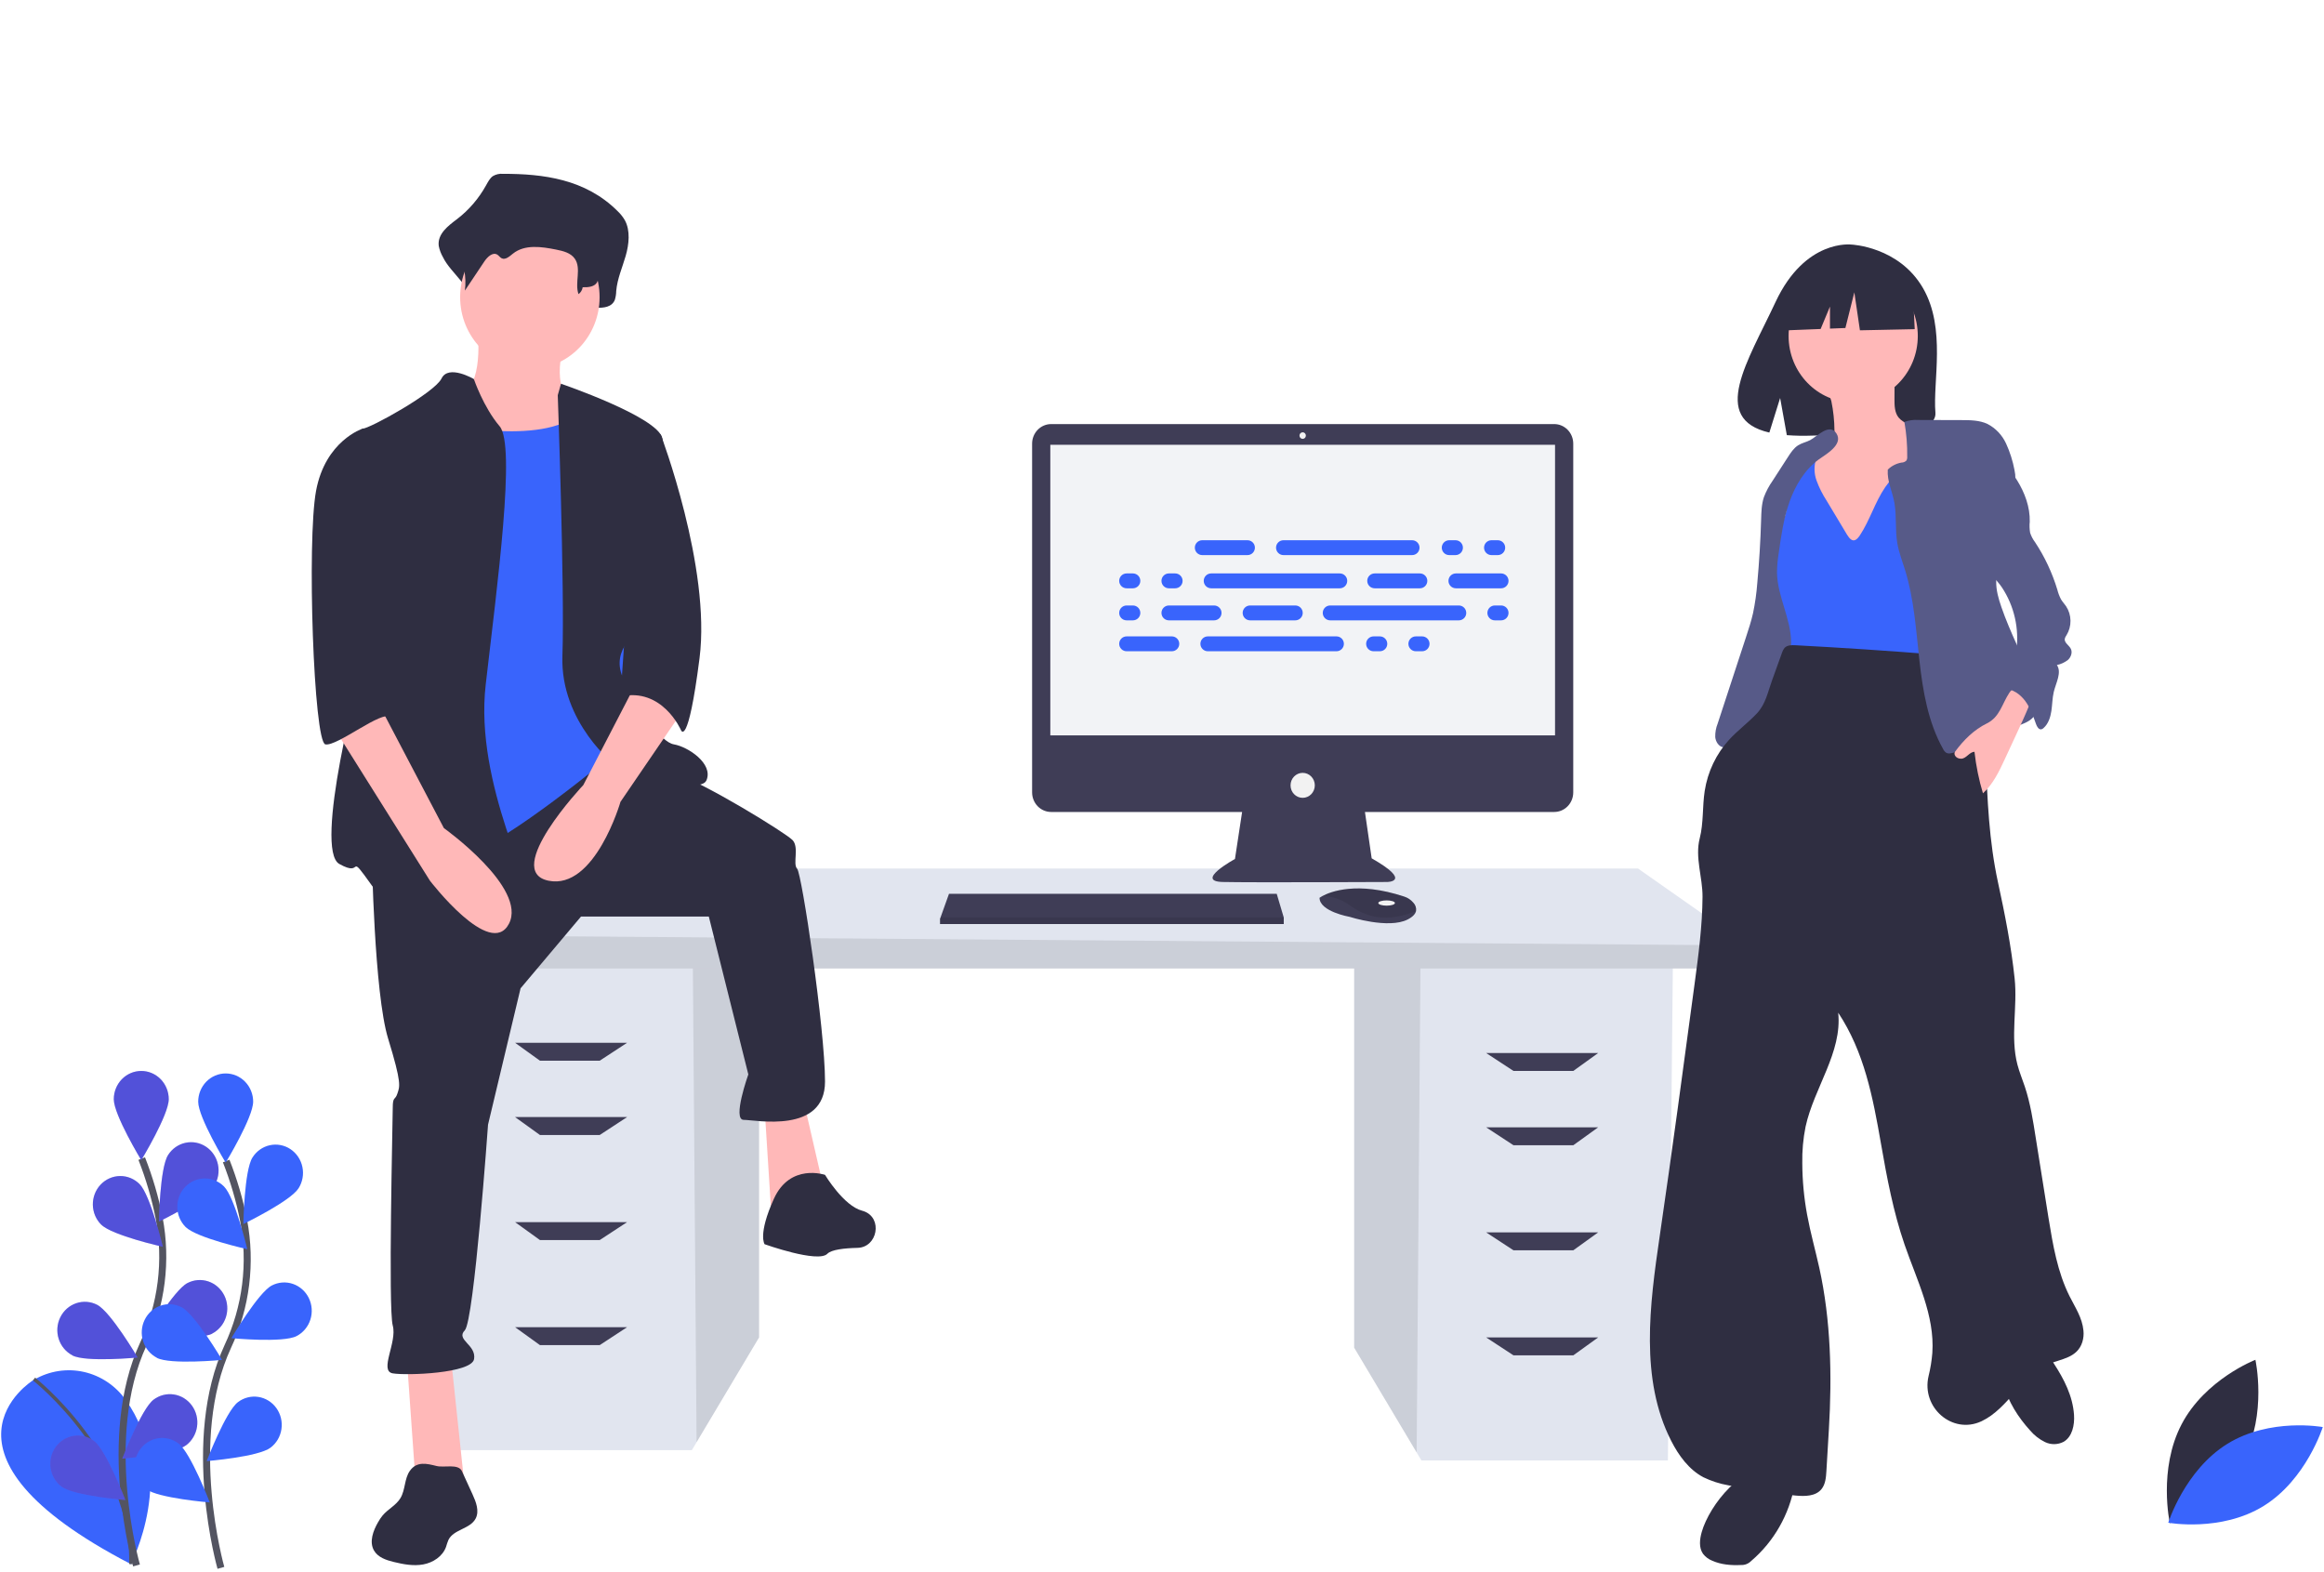 <svg width="661" height="447" viewBox="0 0 661 447" fill="none" xmlns="http://www.w3.org/2000/svg">
<path d="M385.157 273.987V383.299L402.926 413.097L404.278 415.364H474.39L475.806 273.987H385.157Z" fill="#E1E5EF"/>
<path opacity="0.1" d="M385.157 273.987V383.299L402.926 413.098L404.017 273.987H385.157Z" fill="black"/>
<path d="M215.898 271.071V380.384L198.129 410.183L196.777 412.449H126.666L125.249 271.071H215.898Z" fill="#E1E5EF"/>
<path opacity="0.1" d="M215.897 271.071V380.384L198.129 410.182L197.038 271.071H215.897Z" fill="black"/>
<path d="M497.052 268.886V275.444H116.042V265.97L151.452 247.023H465.891L497.052 268.886Z" fill="#E1E5EF"/>
<path opacity="0.1" d="M497.052 268.886V275.444H116.042V265.97L497.052 268.886Z" fill="black"/>
<path d="M170.573 301.679H153.576L146.494 296.578H178.363L170.573 301.679Z" fill="#3F3D56"/>
<path d="M170.573 322.813H153.576L146.494 317.712H178.363L170.573 322.813Z" fill="#3F3D56"/>
<path d="M170.573 352.692H153.576L146.494 347.59H178.363L170.573 352.692Z" fill="#3F3D56"/>
<path d="M170.573 382.57H153.576L146.494 377.469H178.363L170.573 382.57Z" fill="#3F3D56"/>
<path d="M430.481 304.594H447.479L454.56 299.493H422.691L430.481 304.594Z" fill="#3F3D56"/>
<path d="M430.481 325.728H447.479L454.56 320.626H422.691L430.481 325.728Z" fill="#3F3D56"/>
<path d="M430.481 355.607H447.479L454.56 350.506H422.691L430.481 355.607Z" fill="#3F3D56"/>
<path d="M430.481 385.485H447.479L454.56 380.384H422.691L430.481 385.485Z" fill="#3F3D56"/>
<path d="M442.056 120.614H298.967C298.256 120.614 297.553 120.758 296.896 121.038C296.24 121.318 295.643 121.728 295.14 122.245C294.638 122.762 294.239 123.376 293.967 124.051C293.695 124.727 293.556 125.451 293.556 126.183V225.368C293.556 226.1 293.695 226.824 293.967 227.499C294.239 228.175 294.638 228.789 295.14 229.306C295.643 229.823 296.24 230.233 296.896 230.513C297.553 230.793 298.256 230.937 298.967 230.937H353.285L351.25 244.306C351.25 244.306 339.62 250.664 347.797 250.851C355.975 251.038 394.498 250.851 394.498 250.851C394.498 250.851 401.948 250.851 390.137 244.119L388.223 230.937H442.056C442.767 230.937 443.471 230.793 444.127 230.513C444.784 230.233 445.38 229.823 445.883 229.306C446.385 228.789 446.784 228.175 447.056 227.499C447.328 226.824 447.468 226.1 447.468 225.368V126.183C447.468 125.451 447.328 124.727 447.056 124.051C446.784 123.376 446.385 122.762 445.883 122.245C445.38 121.728 444.784 121.318 444.127 121.038C443.471 120.758 442.767 120.614 442.056 120.614Z" fill="#3F3D56"/>
<path d="M442.289 126.504H298.734V209.153H442.289V126.504Z" fill="#F2F3F6"/>
<path d="M370.512 124.822C371.014 124.822 371.421 124.403 371.421 123.887C371.421 123.37 371.014 122.951 370.512 122.951C370.01 122.951 369.603 123.37 369.603 123.887C369.603 124.403 370.01 124.822 370.512 124.822Z" fill="#F2F2F2"/>
<path d="M370.511 226.916C372.418 226.916 373.964 225.326 373.964 223.364C373.964 221.402 372.418 219.811 370.511 219.811C368.604 219.811 367.059 221.402 367.059 223.364C367.059 225.326 368.604 226.916 370.511 226.916Z" fill="#F2F2F2"/>
<path d="M365.131 260.948V262.818H267.369V261.322L267.504 260.948L269.913 254.217H363.132L365.131 260.948Z" fill="#3F3D56"/>
<path d="M402.754 259.118C402.576 259.901 401.903 260.728 400.384 261.509C394.933 264.314 383.848 260.761 383.848 260.761C383.848 260.761 375.308 259.265 375.308 255.339C375.547 255.17 375.797 255.017 376.056 254.881C378.348 253.633 385.947 250.554 399.422 255.011C400.415 255.332 401.301 255.929 401.983 256.738C402.285 257.044 402.513 257.419 402.647 257.833C402.781 258.246 402.817 258.687 402.754 259.118Z" fill="#3F3D56"/>
<path opacity="0.1" d="M402.753 259.118C396.081 261.749 390.133 261.945 384.029 257.582C381.721 255.827 378.926 254.879 376.056 254.881C378.348 253.633 385.947 250.554 399.421 255.011C400.414 255.332 401.301 255.929 401.983 256.738C402.285 257.044 402.512 257.419 402.646 257.832C402.78 258.246 402.817 258.687 402.753 259.118Z" fill="black"/>
<path d="M394.387 257.582C395.691 257.582 396.749 257.248 396.749 256.834C396.749 256.421 395.691 256.087 394.387 256.087C393.082 256.087 392.024 256.421 392.024 256.834C392.024 257.248 393.082 257.582 394.387 257.582Z" fill="#F2F2F2"/>
<path opacity="0.1" d="M365.131 260.948V262.818H267.369V261.322L267.504 260.948H365.131Z" fill="black"/>
<path d="M143.026 49.438C142.034 49.354 141.041 49.582 140.178 50.092C139.33 50.69 138.796 51.736 138.251 52.71C136.166 56.477 133.343 59.758 129.962 62.344C127.499 64.201 124.368 66.516 124.789 69.939C125.012 71.069 125.418 72.153 125.99 73.144C128.262 77.864 134.462 81.511 133.852 86.896C136.109 83.008 133.09 81.085 135.347 77.196C136.422 75.344 138.29 73.254 139.913 74.417C140.456 74.806 140.813 75.505 141.379 75.847C142.729 76.662 144.165 75.103 145.36 73.999C149.481 70.192 155.342 71.19 160.47 72.376C162.892 72.936 165.551 73.67 166.982 76.052C168.864 79.182 165.194 82.563 164.267 86.103C164.191 86.404 164.188 86.72 164.257 87.024C164.325 87.327 164.465 87.609 164.662 87.845C164.86 88.081 165.11 88.264 165.392 88.378C165.673 88.493 165.977 88.536 166.279 88.503C167.817 88.347 169.64 88.219 169.731 87.524C171.667 87.595 174.039 87.369 174.869 85.295C175.123 84.474 175.257 83.619 175.267 82.758C175.571 79.273 177.008 76.094 177.96 72.778C178.913 69.462 179.327 65.575 177.72 62.634C177.146 61.656 176.437 60.769 175.615 60.002C166.497 50.921 154.508 49.424 143.026 49.438Z" fill="#2F2E41"/>
<path d="M135.834 93.698C135.834 93.698 137.817 110.703 130.546 112.064C123.274 113.424 137.156 136.551 137.156 136.551L170.206 140.632L162.274 113.424C162.274 113.424 156.986 111.383 160.291 97.779C163.596 84.175 135.834 93.698 135.834 93.698Z" fill="#FFB8B8"/>
<path d="M115.673 385.843L118.317 423.254H132.198L128.232 385.843H115.673Z" fill="#FFB8B8"/>
<path d="M217.47 315.102L219.453 346.391L234.656 339.589L228.707 313.742L217.47 315.102Z" fill="#FFB8B8"/>
<path d="M105.758 243.001C105.758 243.001 106.419 282.453 110.385 295.377C114.351 308.3 113.69 308.98 113.029 311.021C112.368 313.062 111.707 311.701 111.707 315.102C111.707 318.503 110.385 372.239 111.707 377C113.029 381.762 107.741 389.924 111.707 390.604C115.673 391.284 134.181 390.604 134.842 386.523C135.503 382.442 129.554 381.081 132.198 378.361C134.842 375.64 138.809 319.864 138.809 319.864L148.063 281.092L165.249 260.686H201.605L212.842 305.58C212.842 305.58 208.215 318.503 211.52 318.503C214.825 318.503 234.655 322.584 234.655 307.62C234.655 292.656 228.045 248.443 226.723 247.083C225.401 245.722 227.384 240.961 225.401 238.92C223.418 236.88 200.283 222.595 191.69 219.875C183.096 217.154 171.042 213.916 171.042 213.916L105.758 243.001Z" fill="#2F2E41"/>
<path d="M234.656 334.148C234.656 334.148 224.74 330.747 220.113 340.95C215.486 351.153 217.469 353.874 217.469 353.874C217.469 353.874 232.673 359.315 235.317 356.594C236.467 355.411 240.12 354.999 243.88 354.912C249.607 354.78 251.13 346.443 245.722 344.502C245.56 344.444 245.397 344.393 245.232 344.351C239.944 342.99 234.656 334.148 234.656 334.148Z" fill="#2F2E41"/>
<path d="M150.707 104.921C161.659 104.921 170.538 95.785 170.538 84.516C170.538 73.246 161.659 64.11 150.707 64.11C139.755 64.11 130.877 73.246 130.877 84.516C130.877 95.785 139.755 104.921 150.707 104.921Z" fill="#FFB8B8"/>
<path d="M124.928 120.566C124.928 120.566 157.317 127.368 165.25 116.485C173.182 105.602 176.487 147.094 176.487 147.094L180.453 190.626L174.504 214.433C174.504 214.433 143.436 240.281 133.521 242.321C123.606 244.362 108.402 245.722 108.402 245.722C108.402 245.722 113.029 170.22 113.029 168.86C113.029 167.5 124.928 120.566 124.928 120.566Z" fill="#3964FC"/>
<path d="M134.778 107.809C134.778 107.809 127.572 103.561 125.588 107.642C123.605 111.724 105.097 121.926 103.114 121.926C101.131 121.926 107.08 178.383 104.436 185.185C101.792 191.987 89.233 241.641 96.504 245.722C103.775 249.803 98.487 241.641 105.758 251.844C113.029 262.047 148.724 262.047 150.707 257.966C152.69 253.885 134.843 223.276 138.148 194.708C141.453 166.139 146.741 126.688 142.114 121.246C137.487 115.805 134.778 107.809 134.778 107.809Z" fill="#2F2E41"/>
<path d="M158.64 112.404L159.56 109.143C159.56 109.143 187.063 118.525 188.385 124.647C189.707 130.769 189.046 173.621 184.419 177.022C179.792 180.423 173.182 185.865 177.809 194.027C182.436 202.19 187.724 211.032 191.69 211.712C195.656 212.393 202.928 217.154 200.945 221.915C198.961 226.677 175.165 217.834 175.165 217.834C175.165 217.834 159.301 205.591 159.962 186.545C160.623 167.5 158.64 112.404 158.64 112.404Z" fill="#2F2E41"/>
<path d="M181.775 192.667L165.911 223.276C165.911 223.276 142.775 247.763 155.995 250.484C169.216 253.204 176.487 228.037 176.487 228.037L193.673 202.87L181.775 192.667Z" fill="#FFB8B8"/>
<path d="M143.991 54.777C143.192 54.716 142.391 54.876 141.672 55.24C141.022 55.728 140.486 56.36 140.103 57.09C138.34 59.819 136.042 62.138 133.356 63.899C131.351 65.211 128.803 66.847 129.146 69.267C129.332 70.078 129.663 70.846 130.123 71.533C131.979 74.902 132.717 78.802 132.227 82.642L137.74 74.396C138.615 73.088 140.135 71.61 141.456 72.432C141.899 72.707 142.189 73.201 142.65 73.442C143.749 74.019 144.918 72.917 145.891 72.137C149.246 69.446 154.017 70.151 158.191 70.989C160.162 71.385 162.327 71.904 163.492 73.587C165.428 76.384 163.407 80.425 164.537 83.656C164.853 83.428 165.121 83.137 165.326 82.801C165.531 82.464 165.669 82.088 165.73 81.696C167.306 81.746 169.237 81.587 169.912 80.121C170.118 79.546 170.227 78.94 170.236 78.328C170.484 75.865 171.654 73.618 172.429 71.274C173.204 68.93 173.541 66.182 172.233 64.104C171.755 63.4 171.177 62.773 170.519 62.243C163.097 55.825 153.338 54.767 143.991 54.777Z" fill="#2F2E41"/>
<path d="M181.774 121.926L187.933 123.609C187.933 123.609 202.266 161.378 198.961 187.225C195.656 213.073 193.673 207.631 193.673 207.631C193.673 207.631 188.385 195.388 176.486 198.108L181.774 121.926Z" fill="#2F2E41"/>
<path d="M116.589 418.309C114.995 420.538 115.314 423.725 113.902 426.08C112.678 428.122 110.372 429.192 108.841 431.001C108.352 431.602 107.917 432.247 107.54 432.928C106.12 435.375 104.965 438.513 106.364 440.973C107.489 442.953 109.854 443.727 112.023 444.254C114.764 444.921 117.613 445.454 120.386 444.945C123.159 444.435 125.869 442.688 126.858 439.974C127.052 439.291 127.283 438.62 127.55 437.964C129.053 434.92 133.767 434.887 135.305 431.86C136.382 429.743 135.392 427.183 134.403 425.02L131.382 418.416C130.379 416.224 126.315 417.485 124.196 416.96C121.433 416.275 118.577 415.52 116.589 418.309Z" fill="#2F2E41"/>
<path d="M94.522 206.271L122.284 250.484C122.284 250.484 139.47 272.93 144.758 262.727C150.047 252.524 126.25 235.519 126.25 235.519L108.403 201.509L94.522 206.271Z" fill="#FFB8B8"/>
<path d="M108.402 123.287L103.113 121.926C103.113 121.926 92.537 125.327 89.893 139.611C87.249 153.896 89.232 211.032 92.537 211.712C95.842 212.393 108.861 201.764 110.945 204.017C113.029 206.271 106.419 194.707 108.402 188.586C110.385 182.464 108.402 123.287 108.402 123.287Z" fill="#2F2E41"/>
<path d="M354.807 153.649H341.955C340.786 153.649 339.839 154.596 339.839 155.765C339.839 156.934 340.786 157.881 341.955 157.881H354.807C355.976 157.881 356.923 156.934 356.923 155.765C356.923 154.596 355.976 153.649 354.807 153.649Z" fill="#3964FC"/>
<path d="M413.971 153.649H412.192C411.024 153.649 410.076 154.596 410.076 155.765C410.076 156.934 411.024 157.881 412.192 157.881H413.971C415.14 157.881 416.087 156.934 416.087 155.765C416.087 154.596 415.14 153.649 413.971 153.649Z" fill="#3964FC"/>
<path d="M425.994 153.649H424.215C423.046 153.649 422.099 154.596 422.099 155.765C422.099 156.934 423.046 157.881 424.215 157.881H425.994C427.162 157.881 428.11 156.934 428.11 155.765C428.11 154.596 427.162 153.649 425.994 153.649Z" fill="#3964FC"/>
<path d="M401.632 153.649H365.051C363.882 153.649 362.935 154.596 362.935 155.765C362.935 156.934 363.882 157.881 365.051 157.881H401.632C402.8 157.881 403.748 156.934 403.748 155.765C403.748 154.596 402.8 153.649 401.632 153.649Z" fill="#3964FC"/>
<path d="M333.294 180.996H320.441C319.273 180.996 318.325 181.943 318.325 183.112C318.325 184.281 319.273 185.228 320.441 185.228H333.294C334.462 185.228 335.41 184.281 335.41 183.112C335.41 181.943 334.462 180.996 333.294 180.996Z" fill="#3964FC"/>
<path d="M392.458 180.996H390.679C389.51 180.996 388.562 181.943 388.562 183.112C388.562 184.281 389.51 185.228 390.679 185.228H392.458C393.626 185.228 394.574 184.281 394.574 183.112C394.574 181.943 393.626 180.996 392.458 180.996Z" fill="#3964FC"/>
<path d="M404.479 180.996H402.7C401.531 180.996 400.584 181.943 400.584 183.112C400.584 184.281 401.531 185.228 402.7 185.228H404.479C405.648 185.228 406.595 184.281 406.595 183.112C406.595 181.943 405.648 180.996 404.479 180.996Z" fill="#3964FC"/>
<path d="M380.118 180.996H343.537C342.368 180.996 341.421 181.943 341.421 183.112C341.421 184.281 342.368 185.228 343.537 185.228H380.118C381.287 185.228 382.234 184.281 382.234 183.112C382.234 181.943 381.287 180.996 380.118 180.996Z" fill="#3964FC"/>
<path d="M403.846 163.09H390.994C389.825 163.09 388.878 164.037 388.878 165.206C388.878 166.375 389.825 167.322 390.994 167.322H403.846C405.015 167.322 405.962 166.375 405.962 165.206C405.962 164.037 405.015 163.09 403.846 163.09Z" fill="#3964FC"/>
<path d="M426.943 163.09H414.091C412.922 163.09 411.975 164.037 411.975 165.206C411.975 166.375 412.922 167.322 414.091 167.322H426.943C428.112 167.322 429.059 166.375 429.059 165.206C429.059 164.037 428.112 163.09 426.943 163.09Z" fill="#3964FC"/>
<path d="M322.22 163.09H320.441C319.273 163.09 318.325 164.037 318.325 165.206C318.325 166.375 319.273 167.322 320.441 167.322H322.22C323.389 167.322 324.336 166.375 324.336 165.206C324.336 164.037 323.389 163.09 322.22 163.09Z" fill="#3964FC"/>
<path d="M334.243 163.09H332.464C331.295 163.09 330.348 164.037 330.348 165.206C330.348 166.375 331.295 167.322 332.464 167.322H334.243C335.411 167.322 336.359 166.375 336.359 165.206C336.359 164.037 335.411 163.09 334.243 163.09Z" fill="#3964FC"/>
<path d="M381.067 163.09H344.486C343.318 163.09 342.37 164.037 342.37 165.206C342.37 166.375 343.318 167.322 344.486 167.322H381.067C382.236 167.322 383.183 166.375 383.183 165.206C383.183 164.037 382.236 163.09 381.067 163.09Z" fill="#3964FC"/>
<path d="M368.412 172.206H355.56C354.391 172.206 353.443 173.153 353.443 174.322C353.443 175.491 354.391 176.438 355.56 176.438H368.412C369.581 176.438 370.528 175.491 370.528 174.322C370.528 173.153 369.581 172.206 368.412 172.206Z" fill="#3964FC"/>
<path d="M345.316 172.206H332.464C331.295 172.206 330.348 173.153 330.348 174.322C330.348 175.491 331.295 176.438 332.464 176.438H345.316C346.485 176.438 347.432 175.491 347.432 174.322C347.432 173.153 346.485 172.206 345.316 172.206Z" fill="#3964FC"/>
<path d="M322.22 172.206H320.441C319.273 172.206 318.325 173.153 318.325 174.322C318.325 175.491 319.273 176.438 320.441 176.438H322.22C323.389 176.438 324.336 175.491 324.336 174.322C324.336 173.153 323.389 172.206 322.22 172.206Z" fill="#3964FC"/>
<path d="M426.943 172.206H425.164C423.995 172.206 423.048 173.153 423.048 174.322C423.048 175.491 423.995 176.438 425.164 176.438H426.943C428.112 176.438 429.059 175.491 429.059 174.322C429.059 173.153 428.112 172.206 426.943 172.206Z" fill="#3964FC"/>
<path d="M414.92 172.206H378.339C377.17 172.206 376.223 173.153 376.223 174.322C376.223 175.491 377.17 176.438 378.339 176.438H414.92C416.088 176.438 417.036 175.491 417.036 174.322C417.036 173.153 416.088 172.206 414.92 172.206Z" fill="#3964FC"/>
<path d="M546.976 81.998C540.142 70.115 526.621 69.561 526.621 69.561C526.621 69.561 513.445 67.827 504.993 85.925C497.115 102.794 486.242 119.081 503.242 123.03L506.313 113.195L508.215 123.763C510.635 123.942 513.064 123.984 515.489 123.891C533.695 123.286 551.033 124.067 550.475 117.345C549.733 108.408 553.552 93.432 546.976 81.998Z" fill="#2F2E41"/>
<path d="M521.764 122.485C521.797 123.822 521.787 125.233 521.141 126.394C519.861 128.696 516.735 129.041 514.854 130.855C512.877 132.763 512.653 135.86 512.559 138.648C512.46 141.562 512.377 144.572 513.411 147.288C514.044 148.784 514.844 150.198 515.795 151.504C516.943 153.206 518.102 154.901 519.271 156.589C519.895 157.539 520.591 158.438 521.352 159.277C523.446 161.471 526.318 162.686 529.186 163.553C531.039 164.113 533.04 164.549 534.878 163.941C536.094 163.453 537.215 162.743 538.188 161.847C539.609 160.798 540.871 159.539 541.934 158.11C543.478 155.806 543.906 152.921 544.226 150.141C545.172 141.923 545.54 133.644 545.327 125.371C545.366 124.469 545.209 123.57 544.867 122.739C543.915 120.826 541.365 120.418 540.022 118.772C538.873 117.365 538.826 115.357 538.836 113.52L538.861 108.841C538.901 108.447 538.824 108.05 538.64 107.702C538.473 107.514 538.272 107.362 538.048 107.255C537.825 107.148 537.582 107.087 537.336 107.076C534.51 106.593 531.646 106.396 528.783 106.487C526.462 106.56 522.008 106.36 520.002 107.69C518.18 108.898 520.461 112.232 520.883 114.106C521.45 116.861 521.745 119.668 521.764 122.485Z" fill="#FFB8B8"/>
<path d="M484.018 435.709C483.428 437.774 483.154 440.182 484.379 441.927C485.057 442.801 485.948 443.473 486.962 443.874C489.52 445.02 492.383 445.246 495.17 445.113C495.705 445.139 496.239 445.05 496.738 444.853C497.238 444.655 497.692 444.353 498.073 443.966C504.55 438.448 508.931 430.758 510.446 422.247C510.569 421.807 510.545 421.339 510.38 420.914C510.167 420.585 509.869 420.325 509.519 420.162C508.078 419.233 506.524 418.503 504.898 417.991C495.999 415.627 486.223 427.989 484.018 435.709Z" fill="#2F2E41"/>
<path d="M577.341 406.767C578.537 408.195 580.01 409.35 581.667 410.156C582.498 410.552 583.405 410.749 584.32 410.733C585.236 410.717 586.136 410.488 586.954 410.064C589.402 408.63 590.095 405.297 589.9 402.405C589.538 397.057 587.055 392.237 584.202 387.868C583.299 386.486 581.301 382.371 579.547 382.32C578.714 382.296 575.598 385.404 574.751 385.996C571.658 388.158 569.516 389.704 570.159 393.854C570.877 398.481 574.314 403.434 577.341 406.767Z" fill="#2F2E41"/>
<path d="M527.091 114.451C537.239 114.451 545.466 105.986 545.466 95.543C545.466 85.1 537.239 76.634 527.091 76.634C516.943 76.634 508.716 85.1 508.716 95.543C508.716 105.986 516.943 114.451 527.091 114.451Z" fill="#FFB8B8"/>
<path d="M519.524 142.378C518.356 140.59 517.394 138.668 516.659 136.651C515.924 134.613 515.907 132.375 516.609 130.326C514.623 129.14 511.927 130.1 510.481 131.935C509.035 133.77 508.593 136.229 508.465 138.588C508.338 140.947 508.473 143.34 507.974 145.646C506.87 150.748 502.775 154.942 502.471 160.159C502.171 165.291 505.591 169.762 507.274 174.604C508.294 177.621 508.72 180.818 508.528 184.006C508.473 185.036 508.411 186.209 509.116 186.94C509.484 187.271 509.918 187.512 510.388 187.645C518.508 190.585 527.278 190.839 535.882 191.064L550.094 191.434C550.953 191.54 551.824 191.389 552.603 191.001C553.878 190.197 554.049 188.394 554.071 186.855C554.257 173.602 553.709 160.35 553.162 147.107C552.963 142.307 552.761 137.479 551.772 132.784C551.52 131.589 551.107 130.259 550.035 129.731C549.127 129.285 548.05 129.574 547.106 129.933C542.701 131.618 538.894 134.634 536.183 138.585C533.267 142.855 531.833 147.978 528.979 152.281C526.908 155.404 525.71 152.683 524.33 150.383C522.729 147.714 521.127 145.046 519.524 142.378Z" fill="#3964FC"/>
<path d="M514.816 125.197C513.723 125.75 512.488 125.99 511.448 126.642C510.202 127.423 509.355 128.712 508.547 129.962L504.192 136.704C503.168 138.151 502.329 139.728 501.695 141.395C501.015 143.44 500.969 145.641 500.905 147.802C500.728 153.811 500.365 159.81 499.817 165.8C499.601 168.688 499.196 171.557 498.607 174.389C498.088 176.686 497.354 178.925 496.622 181.159L488.551 205.777C488.053 207.004 487.816 208.326 487.856 209.654C487.99 210.972 488.837 212.311 490.104 212.546C490.942 212.619 491.783 212.444 492.527 212.042C495.608 210.718 498.667 209.151 501.039 206.733C504.938 202.759 506.507 197.031 507.925 191.575C508.678 188.681 509.436 185.746 509.433 182.75C509.426 175.949 505.523 169.649 505.42 162.849C505.439 161.001 505.6 159.158 505.903 157.336C506.599 152.384 507.321 147.393 508.988 142.692C510.656 137.991 513.355 133.543 517.325 130.653C519.229 129.268 524.34 126.494 522.344 123.309C520.355 120.134 516.762 124.213 514.816 125.197Z" fill="#575A88"/>
<path d="M550.221 186.141C537.053 185.09 523.873 184.216 510.681 183.52C509.573 183.461 508.312 183.463 507.551 184.295C507.225 184.704 506.981 185.176 506.834 185.683L504.016 193.503C502.768 196.967 502.199 200.238 499.707 202.897C497.215 205.557 494.25 207.714 491.789 210.405C488.118 214.437 485.704 219.507 484.856 224.963C484.17 229.44 484.56 234.079 483.436 238.461C482.051 243.862 484.274 249.486 484.239 255.071C484.187 263.39 483.078 271.659 481.971 279.9C478.762 303.792 475.552 327.685 472.066 351.536C469.204 371.119 466.386 392.257 475.323 409.794C477.459 413.986 480.369 417.966 484.455 420.141C486.717 421.235 489.114 422.009 491.578 422.442C497.907 423.805 504.309 424.78 510.75 425.364C513.362 425.601 516.408 425.597 518.083 423.52C519.207 422.127 519.364 420.186 519.472 418.379L520.176 406.577C521.088 391.304 520.754 375.471 517.442 360.554C516.326 355.524 514.921 350.561 513.987 345.492C513.099 340.678 512.64 335.79 512.614 330.889C512.541 327.377 512.855 323.867 513.55 320.427C515.972 309.335 523.998 299.333 522.831 288.028C530.227 299.189 532.678 311.968 534.992 325.265C536.68 334.965 538.506 344.686 541.702 353.975C545.177 364.073 550.336 374.099 549.602 384.785C549.422 387.013 549.063 389.221 548.528 391.387C546.426 400.356 555.305 408.026 563.492 404.265C563.548 404.24 563.604 404.213 563.66 404.187C571.227 400.6 575.048 391.156 582.767 387.93C586.349 386.432 590.814 386.22 592.266 381.692C592.588 380.646 592.696 379.543 592.583 378.451C592.244 374.789 590.216 371.826 588.637 368.679C585.194 361.812 583.889 354.056 582.651 346.435C581.42 338.863 580.212 331.288 579.027 323.709C578.252 318.754 577.48 313.768 575.897 309.021C575.204 306.943 574.358 304.916 573.802 302.795C571.728 294.869 573.874 286.425 573.006 278.265C572.031 269.086 570.239 259.972 568.277 250.962C565.736 239.291 565.217 227.267 564.809 215.314C564.647 210.566 564.478 205.702 562.739 201.301C560.286 195.093 555.448 190.137 550.221 186.141Z" fill="#2F2E41"/>
<path d="M543.955 80.852L530.596 73.652L512.149 76.597L508.332 93.944L517.833 93.568L520.487 87.195V93.462L524.871 93.289L527.416 83.143L529.006 93.944L544.591 93.617L543.955 80.852Z" fill="#2F2E41"/>
<path d="M536.928 133.563C538.009 132.51 539.372 131.814 540.841 131.565C541.355 131.562 541.849 131.357 542.222 130.993C542.404 130.674 542.486 130.306 542.457 129.937C542.504 126.605 542.235 123.275 541.654 119.996C542.915 119.536 544.255 119.349 545.59 119.446L557.959 119.482C560.446 119.489 563.021 119.515 565.285 120.577C567.603 121.777 569.465 123.74 570.577 126.153C571.672 128.551 572.476 131.08 572.969 133.681C574.439 140.213 569.162 146.788 568.69 153.475C568.554 155.403 568.712 157.346 568.539 159.272C568.358 161.299 567.812 163.288 567.768 165.324C567.713 167.841 568.425 170.306 569.247 172.677C571.757 179.923 575.331 186.724 578.232 193.813C578.974 195.43 579.473 197.154 579.712 198.925C579.827 199.812 579.765 200.713 579.53 201.575C579.295 202.436 578.893 203.24 578.348 203.937C577.138 205.333 575.297 205.903 573.598 206.57C571.465 207.407 569.428 208.484 567.524 209.781C566.755 210.367 565.925 210.862 565.049 211.257C564.19 211.534 563.31 211.734 562.417 211.856C560.126 212.305 557.961 213.255 555.747 214.011C555.017 214.26 554.174 214.477 553.514 214.071C553.145 213.799 552.848 213.436 552.652 213.014C548.407 205.451 546.909 196.613 545.936 187.937C544.963 179.261 544.426 170.444 541.845 162.124C541.06 159.595 540.086 157.111 539.64 154.496C538.996 150.714 539.479 146.8 538.815 143.022C538.227 139.673 536.703 136.958 536.928 133.563Z" fill="#575A88"/>
<path d="M565.131 205.737C561.449 207.55 558.535 210.432 556.07 213.78C555.548 214.489 556.248 215.811 557.812 215.789C559.267 215.769 560.137 213.849 561.592 213.829C562.037 217.831 562.842 221.782 563.997 225.631C566.9 223.008 568.639 219.315 570.302 215.727L573.59 208.633C574.796 206.029 576.004 203.424 577.092 200.765C577.388 200.143 577.57 199.471 577.631 198.782C577.774 194.206 573.39 194.178 571.499 197.042C569.431 200.174 568.787 203.938 565.131 205.737Z" fill="#FFB8B8"/>
<path d="M565.888 127.067C568.699 130.072 571.529 133.103 573.711 136.619C575.894 140.134 577.41 144.21 577.308 148.38C577.199 149.436 577.237 150.502 577.419 151.547C577.737 152.51 578.21 153.412 578.82 154.213C581.573 158.373 583.711 162.931 585.162 167.738C585.397 168.687 585.746 169.602 586.2 170.462C586.615 171.161 587.181 171.751 587.639 172.422C588.436 173.633 588.873 175.057 588.895 176.519C588.917 177.982 588.524 179.419 587.764 180.655C587.533 180.952 587.365 181.294 587.269 181.66C587.08 182.809 588.481 183.5 588.996 184.538C589.519 185.59 589.019 186.934 588.152 187.709C587.228 188.417 586.164 188.907 585.035 189.143C586.485 191.279 584.725 194.28 584.135 196.813C583.722 198.586 583.728 200.432 583.458 202.233C583.187 204.035 582.579 205.887 581.231 207.07C581.059 207.239 580.848 207.361 580.618 207.423C579.87 207.573 579.36 206.683 579.098 205.946C578.283 203.653 577.46 201.315 576.023 199.373C574.585 197.43 572.407 195.908 570.034 195.916C569.838 195.433 569.756 194.908 569.797 194.387C569.837 193.865 569.998 193.36 570.266 192.915C570.742 191.993 571.439 191.211 571.963 190.316C572.627 189.098 573.079 187.769 573.298 186.39C574.47 180.056 573.29 173.499 569.993 168.016C569.226 166.716 568.299 165.523 567.234 164.468C566.076 163.351 564.72 162.453 563.651 161.245C562.001 159.236 561.004 156.746 560.799 154.125C560.602 151.521 560.669 148.903 561 146.314C561.481 141.174 562.099 136.028 562.813 130.918C562.868 130.252 563.035 129.601 563.308 128.995C563.868 127.92 564.815 127.585 565.888 127.067Z" fill="#575A88"/>
<path d="M638.134 414.869C631.412 427.697 617.146 433.204 617.146 433.204C617.146 433.204 613.778 417.912 620.5 405.084C627.222 392.256 641.488 386.75 641.488 386.75C641.488 386.75 644.856 402.041 638.134 414.869Z" fill="#2F2E41"/>
<path d="M633.514 410.649C621.378 418.162 616.705 433.085 616.705 433.085C616.705 433.085 631.707 435.827 643.843 428.314C655.978 420.801 660.652 405.877 660.652 405.877C660.652 405.877 645.65 403.135 633.514 410.649Z" fill="#3964FC"/>
<path d="M9.296 392.651C9.296 392.651 -23.814 413.208 37.221 444.857C37.221 444.857 50.669 419.165 35.802 398.218C32.916 394.135 28.674 391.283 23.881 390.203C19.088 389.122 14.076 389.888 9.795 392.356L9.296 392.651Z" fill="#3964FC"/>
<path d="M9.675 392.214C9.675 392.214 38.013 414.52 37.238 444.851" stroke="#535461" stroke-miterlimit="10"/>
<path d="M38.822 445.229C38.822 445.229 28.446 408.954 40.752 382.299C45.99 371.142 47.57 358.538 45.254 346.379C44.109 340.616 42.455 334.973 40.31 329.521" stroke="#535461" stroke-width="2" stroke-miterlimit="10"/>
<path d="M47.994 312.639C47.994 317.082 40.178 329.964 40.178 329.964C40.178 329.964 32.363 317.082 32.363 312.639C32.363 310.505 33.187 308.459 34.653 306.95C36.119 305.441 38.108 304.594 40.181 304.594C42.255 304.594 44.243 305.441 45.71 306.95C47.176 308.459 47.999 310.505 47.999 312.639H47.994Z" fill="#6C63FF"/>
<path d="M60.913 337.267C58.564 340.996 45.202 347.436 45.202 347.436C45.202 347.436 45.443 332.25 47.792 328.528C48.35 327.641 49.072 326.877 49.917 326.277C50.763 325.678 51.714 325.256 52.718 325.035C53.722 324.814 54.758 324.799 55.768 324.99C56.777 325.181 57.74 325.575 58.602 326.15C59.463 326.724 60.206 327.467 60.789 328.337C61.371 329.206 61.782 330.186 61.996 331.219C62.211 332.252 62.226 333.318 62.04 334.357C61.854 335.396 61.471 336.386 60.913 337.273V337.267Z" fill="#6C63FF"/>
<path d="M60.35 379.315C56.497 381.318 41.797 379.906 41.797 379.906C41.797 379.906 49.457 366.906 53.31 364.921C55.161 363.96 57.307 363.796 59.276 364.463C61.246 365.131 62.876 366.576 63.81 368.481C64.743 370.386 64.903 372.594 64.255 374.621C63.606 376.647 62.201 378.325 60.35 379.285V379.315Z" fill="#6C63FF"/>
<path d="M52.96 411.034C49.515 413.675 34.774 414.869 34.774 414.869C34.774 414.869 40.189 400.741 43.663 398.099C44.489 397.471 45.426 397.017 46.422 396.761C47.419 396.506 48.454 396.455 49.469 396.611C50.484 396.768 51.46 397.128 52.34 397.673C53.219 398.217 53.986 398.934 54.597 399.783C55.207 400.633 55.649 401.597 55.897 402.622C56.145 403.648 56.195 404.713 56.043 405.758C55.891 406.802 55.54 407.806 55.011 408.711C54.483 409.617 53.785 410.406 52.96 411.034Z" fill="#6C63FF"/>
<path d="M28.79 348.299C31.886 351.395 46.316 354.604 46.316 354.604C46.316 354.604 42.784 339.832 39.684 336.759C38.947 336.022 38.077 335.441 37.122 335.05C36.168 334.659 35.148 334.465 34.121 334.48C33.093 334.494 32.079 334.717 31.136 335.135C30.192 335.553 29.337 336.158 28.621 336.916C27.905 337.673 27.34 338.569 26.96 339.551C26.58 340.533 26.392 341.583 26.406 342.64C26.42 343.697 26.637 344.741 27.043 345.712C27.449 346.683 28.037 347.562 28.773 348.299H28.79Z" fill="#6C63FF"/>
<path d="M20.602 385.508C24.455 387.511 39.155 386.098 39.155 386.098C39.155 386.098 31.495 373.099 27.642 371.113C25.791 370.153 23.645 369.988 21.675 370.656C19.706 371.323 18.076 372.769 17.142 374.674C16.209 376.578 16.049 378.787 16.697 380.813C17.346 382.839 18.751 384.517 20.602 385.478V385.508Z" fill="#6C63FF"/>
<path d="M17.474 422.793C20.919 425.434 35.659 426.628 35.659 426.628C35.659 426.628 30.244 412.499 26.77 409.858C25.103 408.59 23.015 408.054 20.965 408.37C18.914 408.686 17.07 409.827 15.837 411.542C14.604 413.257 14.084 415.406 14.391 417.516C14.698 419.626 15.807 421.524 17.474 422.793Z" fill="#6C63FF"/>
<path opacity="0.25" d="M47.994 312.639C47.994 317.082 40.178 329.964 40.178 329.964C40.178 329.964 32.363 317.082 32.363 312.639C32.363 310.505 33.187 308.459 34.653 306.95C36.119 305.441 38.108 304.594 40.181 304.594C42.255 304.594 44.243 305.441 45.71 306.95C47.176 308.459 47.999 310.505 47.999 312.639H47.994Z" fill="#071D69"/>
<path opacity="0.25" d="M60.913 337.267C58.564 340.996 45.202 347.436 45.202 347.436C45.202 347.436 45.443 332.25 47.792 328.528C48.35 327.641 49.072 326.877 49.917 326.277C50.763 325.678 51.714 325.256 52.718 325.035C53.722 324.814 54.758 324.799 55.768 324.99C56.777 325.181 57.74 325.575 58.602 326.15C59.463 326.724 60.206 327.467 60.789 328.337C61.371 329.206 61.782 330.186 61.996 331.219C62.211 332.252 62.226 333.318 62.04 334.357C61.854 335.396 61.471 336.386 60.913 337.273V337.267Z" fill="#071D69"/>
<path opacity="0.25" d="M60.35 379.315C56.497 381.318 41.797 379.906 41.797 379.906C41.797 379.906 49.457 366.906 53.31 364.921C55.161 363.96 57.307 363.796 59.276 364.463C61.246 365.131 62.876 366.576 63.81 368.481C64.743 370.386 64.903 372.594 64.255 374.621C63.606 376.647 62.201 378.325 60.35 379.285V379.315Z" fill="#071D69"/>
<path opacity="0.25" d="M52.96 411.034C49.515 413.675 34.774 414.869 34.774 414.869C34.774 414.869 40.189 400.741 43.663 398.099C44.489 397.471 45.426 397.017 46.422 396.761C47.419 396.506 48.454 396.455 49.469 396.611C50.484 396.768 51.46 397.128 52.34 397.673C53.219 398.217 53.986 398.934 54.597 399.783C55.207 400.633 55.649 401.597 55.897 402.622C56.145 403.648 56.195 404.713 56.043 405.758C55.891 406.802 55.54 407.806 55.011 408.711C54.483 409.617 53.785 410.406 52.96 411.034Z" fill="#071D69"/>
<path opacity="0.25" d="M28.79 348.299C31.886 351.395 46.316 354.604 46.316 354.604C46.316 354.604 42.784 339.832 39.684 336.759C38.947 336.022 38.077 335.441 37.122 335.05C36.168 334.659 35.148 334.465 34.121 334.48C33.093 334.494 32.079 334.717 31.136 335.135C30.192 335.553 29.337 336.158 28.621 336.916C27.905 337.673 27.34 338.569 26.96 339.551C26.58 340.533 26.392 341.583 26.406 342.64C26.42 343.697 26.637 344.741 27.043 345.712C27.449 346.683 28.037 347.562 28.773 348.299H28.79Z" fill="#071D69"/>
<path opacity="0.25" d="M20.602 385.508C24.455 387.511 39.155 386.098 39.155 386.098C39.155 386.098 31.495 373.099 27.642 371.113C25.791 370.153 23.645 369.988 21.675 370.656C19.706 371.323 18.076 372.769 17.142 374.674C16.209 376.578 16.049 378.787 16.697 380.813C17.346 382.839 18.751 384.517 20.602 385.478V385.508Z" fill="#071D69"/>
<path opacity="0.25" d="M17.474 422.793C20.919 425.434 35.659 426.628 35.659 426.628C35.659 426.628 30.244 412.499 26.77 409.858C25.103 408.59 23.015 408.054 20.965 408.37C18.914 408.686 17.07 409.827 15.837 411.542C14.604 413.257 14.084 415.406 14.391 417.516C14.698 419.626 15.807 421.524 17.474 422.793Z" fill="#071D69"/>
<path d="M62.831 445.92C62.831 445.92 52.455 409.669 64.778 382.99C70.016 371.834 71.595 359.229 69.279 347.07C68.135 341.307 66.48 335.664 64.335 330.212" stroke="#535461" stroke-width="2" stroke-miterlimit="10"/>
<path d="M72.001 313.348C72.001 317.791 64.186 330.673 64.186 330.673C64.186 330.673 56.371 317.791 56.371 313.348C56.371 311.214 57.195 309.168 58.661 307.659C60.127 306.15 62.116 305.303 64.189 305.303C66.263 305.303 68.251 306.15 69.717 307.659C71.184 309.168 72.007 311.214 72.007 313.348H72.001Z" fill="#3964FC"/>
<path d="M84.927 337.953C82.578 341.681 69.216 348.122 69.216 348.122C69.216 348.122 69.457 332.936 71.806 329.213C72.933 327.423 74.705 326.166 76.732 325.72C78.759 325.274 80.875 325.675 82.615 326.835C84.355 327.995 85.576 329.818 86.01 331.904C86.443 333.99 86.054 336.168 84.927 337.958V337.953Z" fill="#3964FC"/>
<path d="M84.359 380C80.506 382.004 65.806 380.591 65.806 380.591C65.806 380.591 73.466 367.592 77.319 365.606C78.237 365.131 79.238 364.846 80.263 364.768C81.289 364.69 82.319 364.821 83.296 365.153C84.272 365.485 85.175 366.012 85.954 366.703C86.732 367.394 87.371 368.236 87.833 369.181C88.295 370.126 88.572 371.156 88.648 372.211C88.723 373.266 88.596 374.327 88.273 375.331C87.951 376.336 87.439 377.265 86.767 378.066C86.096 378.868 85.277 379.525 84.359 380Z" fill="#3964FC"/>
<path d="M76.968 411.725C73.523 414.367 58.782 415.56 58.782 415.56C58.782 415.56 64.197 401.432 67.671 398.791C68.497 398.163 69.434 397.708 70.43 397.453C71.426 397.197 72.462 397.146 73.477 397.303C74.492 397.459 75.468 397.82 76.347 398.364C77.227 398.908 77.994 399.626 78.605 400.475C79.215 401.324 79.657 402.289 79.905 403.314C80.153 404.339 80.203 405.404 80.051 406.449C79.899 407.494 79.548 408.497 79.019 409.403C78.49 410.308 77.793 411.097 76.968 411.725Z" fill="#3964FC"/>
<path d="M52.811 348.985C55.906 352.081 70.336 355.289 70.336 355.289C70.336 355.289 66.805 340.517 63.704 337.444C62.968 336.707 62.097 336.126 61.143 335.735C60.188 335.344 59.169 335.15 58.141 335.165C57.114 335.18 56.1 335.402 55.156 335.82C54.212 336.238 53.358 336.843 52.642 337.601C51.925 338.359 51.361 339.254 50.981 340.236C50.601 341.219 50.412 342.268 50.426 343.325C50.441 344.382 50.657 345.426 51.063 346.397C51.469 347.368 52.057 348.247 52.794 348.985H52.811Z" fill="#3964FC"/>
<path d="M44.612 386.193C48.465 388.196 63.165 386.784 63.165 386.784C63.165 386.784 55.505 373.784 51.652 371.799C49.8 370.838 47.654 370.674 45.685 371.341C43.716 372.009 42.085 373.454 41.152 375.359C40.218 377.264 40.058 379.472 40.707 381.499C41.356 383.525 42.76 385.203 44.612 386.163V386.193Z" fill="#3964FC"/>
<path d="M41.481 423.484C44.927 426.125 59.667 427.319 59.667 427.319C59.667 427.319 54.252 413.191 50.778 410.55C49.111 409.281 47.023 408.746 44.972 409.061C42.922 409.377 41.078 410.518 39.845 412.234C38.612 413.949 38.092 416.098 38.399 418.208C38.706 420.318 39.814 422.216 41.481 423.484Z" fill="#3964FC"/>
</svg>
